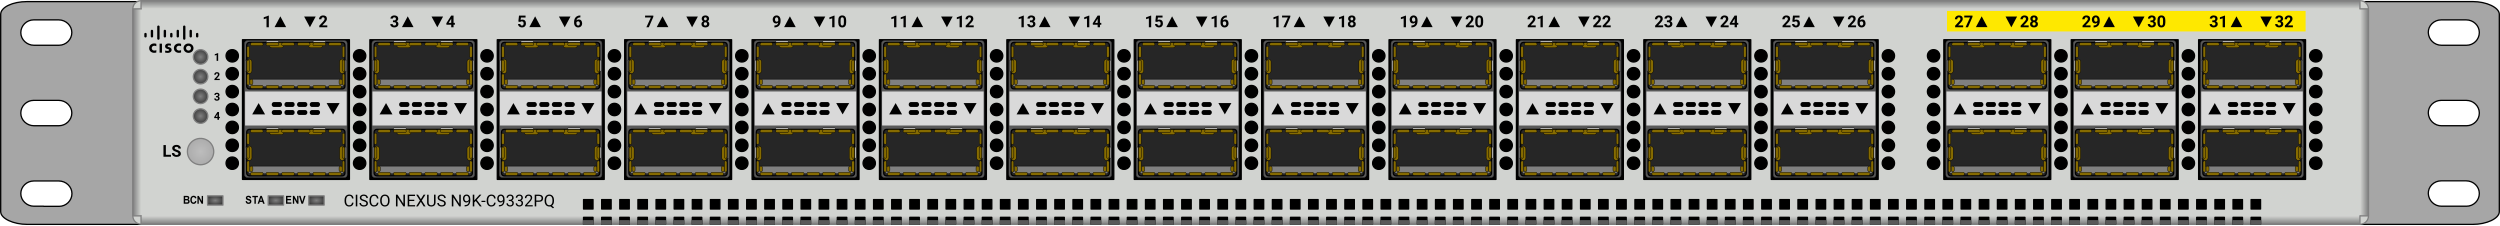 <svg xmlns="http://www.w3.org/2000/svg" xmlns:xlink="http://www.w3.org/1999/xlink" viewBox="0 0 1825 165" fill="#fff" fill-rule="evenodd" stroke="#000" stroke-linecap="round" stroke-linejoin="round" font-family="Roboto" font-size="14" text-anchor="middle"><style><![CDATA[.B{fill:#000}.C{stroke-width:.96}.D{stroke:none}.E{stroke-width:.32}.F{stroke-linejoin:miter}.G{fill:#595959}.H{stroke:#404040}.I{fill:#262626}.J{stroke-width:.959}.K{fill:#d9d9d9}.L{font-size:13.978px}.M{fill:silver}.N{fill:gray}.O{fill:#866b00}.P{stroke:gray}.Q{fill:url(#A)}.R{fill-rule:nonzero}]]></style><use xlink:href="#e" x=".5" y=".5"/><defs><radialGradient id="A" r="100%" fx="50%" fy="50%" cx="50%" cy="50%"><stop offset="0%" stop-color="gray"/><stop offset="71%" stop-color="#262626"/></radialGradient><radialGradient id="B" r="100%" fx="50%" fy="50%" cx="50%" cy="50%"><stop offset="0%" stop-color="#bdbdbd"/><stop offset="71%" stop-color="#a5a5a5"/></radialGradient><linearGradient id="C" x1="50%" y1="0%" x2="50%" y2="100%"><stop offset="0%" stop-color="#7f7f7f"/><stop offset="100%" stop-color="#d1d3d0"/></linearGradient><linearGradient id="D" x1="0%" y1="50%" x2="100%" y2="50%"><stop offset="0%" stop-color="#7f7f7f"/><stop offset="100%" stop-color="#d1d3d0"/></linearGradient><linearGradient id="E" x1="100%" y1="50%" x2="0%" y2="50%"><stop offset="0%" stop-color="#7f7f7f"/><stop offset="100%" stop-color="#d1d3d0"/></linearGradient><linearGradient id="F" x1="50%" y1="100%" x2="50%" y2="0%"><stop offset="0%" stop-color="#7f7f7f"/><stop offset="100%" stop-color="#d1d3d0"/></linearGradient><path id="G" d="M1415.524 118.63c0-2.496-1.92-4.512-4.512-4.512s-4.512 2.016-4.512 4.512 1.92 4.512 4.512 4.512 4.512-1.92 4.512-4.512zm0-13.06c0-2.496-1.92-4.512-4.512-4.512s-4.512 2.016-4.512 4.512 1.92 4.512 4.512 4.512 4.512-1.92 4.512-4.512zm0-13.064c0-2.496-1.92-4.512-4.512-4.512s-4.512 2.016-4.512 4.512 1.92 4.512 4.512 4.512 4.512-1.92 4.512-4.512zm0-13.062c0-2.496-1.92-4.512-4.512-4.512s-4.512 2.016-4.512 4.512 1.92 4.512 4.512 4.512 4.512-1.92 4.512-4.512zm0-13.063c0-2.496-1.92-4.512-4.512-4.512s-4.512 2.016-4.512 4.512 1.92 4.512 4.512 4.512 4.512-1.92 4.512-4.512zm0-13.062c0-2.496-1.92-4.512-4.512-4.512s-4.512 2.016-4.512 4.512 1.92 4.512 4.512 4.512 4.512-1.92 4.512-4.512zm0-13.063c0-2.496-1.92-4.512-4.512-4.512s-4.512 2.016-4.512 4.512 1.92 4.512 4.512 4.512 4.512-1.92 4.512-4.512z"/><path id="H" d="M273.017 129.042h70.986c1.098 0 1.897-.86 1.897-1.92v-96c0-1.06-.799-1.92-1.897-1.92h-70.986c-1.098 0-1.997.86-1.997 1.92v96c0 1.06.898 1.92 1.997 1.92z"/><path id="I" d="M272.617 32.389v30.095c0 1.06.899 1.92 1.897 1.92h67.891c1.098 0 1.897-.86 1.897-1.92V32.389c0-1.06-.799-1.92-1.897-1.92h-67.891c-.998 0-1.897.86-1.897 1.92zm0 63.469v30.094c0 1.06.899 1.92 1.897 1.92h67.891c1.098 0 1.897-.86 1.897-1.92V95.858c0-1.06-.799-1.92-1.897-1.92h-67.891c-.998 0-1.897.86-1.897 1.92z"/><path id="J" d="M271.419 66.282h74.131v24.84h-74.131z"/><path id="K" d="M320.041 83.412h4.693c.898-.198 1.498-1.16 1.398-2.15-.2-.723-.699-1.288-1.398-1.433h-4.693c-.998.198-1.597 1.16-1.398 2.15.1.723.699 1.288 1.398 1.433zm-9.285 0h4.692c.998-.198 1.598-1.16 1.398-2.15-.1-.723-.699-1.288-1.398-1.433h-4.692c-.899.198-1.597 1.16-1.398 2.15.2.723.699 1.288 1.398 1.433zm-9.285 0h4.792c.899-.198 1.498-1.16 1.298-2.15-.1-.723-.599-1.288-1.298-1.433h-4.792c-.898.198-1.498 1.16-1.298 2.15.1.723.599 1.288 1.298 1.433zm-9.185 0h4.692c.998-.198 1.598-1.16 1.398-2.15-.2-.723-.699-1.288-1.398-1.433h-4.692c-.999.198-1.598 1.16-1.398 2.15.1.723.699 1.288 1.398 1.433zm27.755-5.834h4.693c.898-.198 1.498-1.16 1.398-2.15-.2-.723-.699-1.288-1.398-1.433h-4.693c-.998.198-1.597 1.16-1.398 2.15.1.723.699 1.288 1.398 1.433zm-9.285 0h4.692c.998-.198 1.598-1.16 1.398-2.15-.1-.723-.699-1.288-1.398-1.433h-4.692c-.899.198-1.597 1.16-1.398 2.15.2.723.699 1.288 1.398 1.433zm-9.285 0h4.792c.899-.198 1.498-1.16 1.298-2.15-.1-.723-.599-1.288-1.298-1.433h-4.792c-.898.198-1.498 1.16-1.298 2.15.1.723.599 1.288 1.298 1.433zm-9.185 0h4.692c.998-.198 1.598-1.16 1.398-2.15-.2-.723-.699-1.288-1.398-1.433h-4.692c-.999.198-1.598 1.16-1.398 2.15.1.723.699 1.288 1.398 1.433zm38.638-2.83h9.485l-4.792 8.25-4.692-8.25zm-54.313 8.25h9.385l-4.693-8.25-4.692 8.25z"/><path id="L" d="M345.001 51.579c.3 0 .499-.2.499-.47v-7.347c0-.26-.2-.47-.499-.47s-.499.2-.499.47v7.347c0 .26.2.47.499.47zm-72.983 0c.2 0 .399-.2.399-.47v-7.347c0-.26-.2-.47-.399-.47-.299 0-.499.2-.499.47v7.347c0 .26.2.47.499.47zm48.922-21.675c0 .31.299.563.599.563h8.187c.3 0 .599-.252.599-.563s-.3-.562-.599-.562h-8.187c-.3 0-.599.25-.599.562zm-34.245 0c0 .31.199.563.599.563h8.187c.3 0 .599-.252.599-.563s-.3-.562-.599-.562h-8.187c-.4 0-.599.25-.599.562zm-14.677 85.148c.2 0 .399-.2.399-.47v-7.35c0-.26-.2-.47-.399-.47-.299 0-.499.2-.499.47v7.35c0 .26.2.47.499.47zm72.983 0c.3 0 .499-.2.499-.47v-7.35c0-.26-.2-.47-.499-.47s-.499.2-.499.47v7.35c0 .26.2.47.499.47zm-24.061-21.68c0 .31.299.562.599.562h8.187c.3 0 .599-.25.599-.562s-.3-.563-.599-.563h-8.187c-.3 0-.599.252-.599.563zm-34.245 0c0 .31.199.562.599.562h8.187c.3 0 .599-.25.599-.562s-.3-.563-.599-.563h-8.187c-.4 0-.599.252-.599.563z"/><path id="M" d="M273.416 59.199v1.785c0 1.06.799 1.92 1.897 1.92h66.593c.998 0 1.897-.86 1.897-1.92v-1.785c0-1.06-.899-1.92-1.897-1.92h-66.593c-1.098 0-1.897.86-1.897 1.92zm0 63.473v1.78c0 1.06.799 1.92 1.897 1.92h66.593c.998 0 1.897-.86 1.897-1.92v-1.78c0-1.06-.899-1.92-1.897-1.92h-66.593c-1.098 0-1.897.86-1.897 1.92z"/><path id="N" d="M274.514 53.154c.998 0 1.897-.84 1.897-1.875v-6.75c0-1.035-.899-1.875-1.897-1.875s-1.897.84-1.897 1.875v6.75c0 1.036.899 1.875 1.897 1.875zm1.498 8.25c.599 0 1.098-.504 1.098-1.125v-1.875c0-.62-.499-1.125-1.098-1.125s-1.098.504-1.098 1.125v1.875c0 .62.499 1.125 1.098 1.125zm65.196 0c.599 0 1.098-.504 1.098-1.125v-1.875c0-.62-.499-1.125-1.098-1.125-.699 0-1.198.504-1.198 1.125v1.875c0 .62.499 1.125 1.198 1.125zm1.098-8.25c.998 0 1.897-.84 1.897-1.875v-6.75c0-1.035-.899-1.875-1.897-1.875-1.098 0-1.897.84-1.897 1.875v6.75c0 1.036.799 1.875 1.897 1.875zm-24.76-20.625c0 1.036.899 1.875 1.897 1.875h6.789c.998 0 1.797-.84 1.797-1.875s-.799-1.875-1.797-1.875h-6.789c-.998 0-1.897.84-1.897 1.875zm-28.454 0c0 1.036.898 1.875 1.897 1.875h6.789c.998 0 1.797-.84 1.797-1.875s-.799-1.875-1.797-1.875h-6.789c-.998 0-1.897.84-1.897 1.875zm-14.577 84.093c.998 0 1.897-.84 1.897-1.87v-6.75c0-1.04-.899-1.88-1.897-1.88s-1.897.84-1.897 1.88v6.75c0 1.03.899 1.87 1.897 1.87zm1.498 8.25c.599 0 1.098-.5 1.098-1.12v-1.88c0-.62-.499-1.12-1.098-1.12s-1.098.5-1.098 1.12v1.88c0 .62.499 1.12 1.098 1.12zm65.196 0c.599 0 1.098-.5 1.098-1.12v-1.88c0-.62-.499-1.12-1.098-1.12-.699 0-1.198.5-1.198 1.12v1.88c0 .62.499 1.12 1.198 1.12zm1.098-8.25c.998 0 1.897-.84 1.897-1.87v-6.75c0-1.04-.899-1.88-1.897-1.88-1.098 0-1.897.84-1.897 1.88v6.75c0 1.03.799 1.87 1.897 1.87zm-24.76-20.624c0 1.035.899 1.875 1.897 1.875h6.789c.998 0 1.797-.84 1.797-1.875s-.799-1.875-1.797-1.875h-6.789c-.998 0-1.897.84-1.897 1.875zm-28.454 0c0 1.035.898 1.875 1.897 1.875h6.789c.998 0 1.797-.84 1.797-1.875s-.799-1.875-1.797-1.875h-6.789c-.998 0-1.897.84-1.897 1.875z"/><path id="O" d="M273.715 61.686c.499 0 .899-.42.899-.937v-6.4c0-.518-.399-.937-.899-.937s-.998.42-.998.937v6.4c0 .518.499.937.998.937zm0-10.107c.499 0 .899-.42.899-.938v-6.419c0-.518-.399-.938-.899-.938s-.998.42-.998.938v6.41c0 .518.499.938.998.938zm0-10.107c.499 0 .899-.42.899-.937v-6.4c0-.518-.399-.938-.899-.938s-.998.42-.998.938v6.4c0 .518.499.937.998.937zm69.489 20.214c.499 0 .998-.42.998-.937v-6.4c0-.518-.499-.937-.998-.937s-.899.42-.899.937v6.4c0 .518.399.937.899.937zm0-10.107c.499 0 .998-.42.998-.938v-6.419c0-.518-.499-.938-.998-.938s-.899.42-.899.938v6.41c0 .518.399.938.899.938zm0-10.107c.499 0 .998-.42.998-.937v-6.4c0-.518-.499-.938-.998-.938s-.899.42-.899.938v6.4c0 .518.399.937.899.937zm-67.891-9.693c0 .62.499 1.125 1.098 1.125h7.089c.599 0 1.098-.504 1.098-1.125s-.499-1.125-1.098-1.125h-7.089c-.599 0-1.098.504-1.098 1.125zm11.382 0c0 .62.499 1.125 1.098 1.125h7.089c.699 0 1.198-.504 1.198-1.125s-.499-1.125-1.198-1.125h-7.089c-.599 0-1.098.504-1.098 1.125zm11.382 0c0 .62.499 1.125 1.198 1.125h7.089c.599 0 1.098-.504 1.098-1.125s-.499-1.125-1.098-1.125h-7.089c-.699 0-1.198.504-1.198 1.125zm11.482 0c0 .62.499 1.125 1.098 1.125h7.089c.599 0 1.098-.504 1.098-1.125s-.499-1.125-1.098-1.125h-7.089c-.599 0-1.098.504-1.098 1.125zm11.382 0c0 .62.499 1.125 1.098 1.125h7.188c.599 0 1.098-.504 1.098-1.125s-.499-1.125-1.098-1.125h-7.188c-.599 0-1.098.504-1.098 1.125zm11.382 0c0 .62.499 1.125 1.198 1.125h7.088c.599 0 1.098-.504 1.098-1.125s-.499-1.125-1.098-1.125h-7.088c-.699 0-1.198.504-1.198 1.125zm-57.009 31.125c0 .62.499 1.125 1.098 1.125h7.089c.599 0 1.098-.504 1.098-1.125s-.499-1.125-1.098-1.125h-7.089c-.599 0-1.098.504-1.098 1.125zm11.382 0c0 .62.499 1.125 1.098 1.125h7.089c.699 0 1.198-.504 1.198-1.125s-.499-1.125-1.198-1.125h-7.089c-.599 0-1.098.504-1.098 1.125zm11.382 0c0 .62.499 1.125 1.198 1.125h7.089c.599 0 1.098-.504 1.098-1.125s-.499-1.125-1.098-1.125h-7.089c-.699 0-1.198.504-1.198 1.125zm11.482 0c0 .62.499 1.125 1.098 1.125h7.089c.599 0 1.098-.504 1.098-1.125s-.499-1.125-1.098-1.125h-7.089c-.599 0-1.098.504-1.098 1.125zm11.382 0c0 .62.499 1.125 1.098 1.125h7.188c.599 0 1.098-.504 1.098-1.125s-.499-1.125-1.098-1.125h-7.188c-.599 0-1.098.504-1.098 1.125zm11.382 0c0 .62.499 1.125 1.198 1.125h7.088c.599 0 1.098-.504 1.098-1.125s-.499-1.125-1.098-1.125h-7.088c-.699 0-1.198.504-1.198 1.125zm-58.606 62.248c.499 0 .899-.42.899-.93v-6.4c0-.52-.399-.94-.899-.94s-.998.42-.998.94v6.4c0 .5.499.93.998.93zm0-10.1c.499 0 .899-.42.899-.94v-6.4c0-.52-.399-.94-.899-.94s-.998.42-.998.94v6.4c0 .52.499.94.998.94zm0-10.11c.499 0 .899-.422.899-.94v-6.4c0-.518-.399-.938-.899-.938s-.998.42-.998.938v6.4c0 .517.499.94.998.94zm69.489 20.21c.499 0 .998-.42.998-.93v-6.4c0-.52-.499-.94-.998-.94s-.899.42-.899.94v6.4c0 .5.399.93.899.93zm0-10.1c.499 0 .998-.42.998-.94v-6.4c0-.52-.499-.94-.998-.94s-.899.42-.899.94v6.4c0 .52.399.94.899.94zm0-10.11c.499 0 .998-.422.998-.94v-6.4c0-.518-.499-.938-.998-.938s-.899.42-.899.938v6.4c0 .517.399.94.899.94zm-67.891-9.694c0 .62.499 1.125 1.098 1.125h7.089c.599 0 1.098-.504 1.098-1.125s-.499-1.125-1.098-1.125h-7.089c-.599 0-1.098.504-1.098 1.125zm11.382 0c0 .62.499 1.125 1.098 1.125h7.089c.699 0 1.198-.504 1.198-1.125s-.499-1.125-1.198-1.125h-7.089c-.599 0-1.098.504-1.098 1.125zm11.382 0c0 .62.499 1.125 1.198 1.125h7.089c.599 0 1.098-.504 1.098-1.125s-.499-1.125-1.098-1.125h-7.089c-.699 0-1.198.504-1.198 1.125zm11.482 0c0 .62.499 1.125 1.098 1.125h7.089c.599 0 1.098-.504 1.098-1.125s-.499-1.125-1.098-1.125h-7.089c-.599 0-1.098.504-1.098 1.125zm11.382 0c0 .62.499 1.125 1.098 1.125h7.188c.599 0 1.098-.504 1.098-1.125s-.499-1.125-1.098-1.125h-7.188c-.599 0-1.098.504-1.098 1.125zm11.382 0c0 .62.499 1.125 1.198 1.125h7.088c.599 0 1.098-.504 1.098-1.125s-.499-1.125-1.098-1.125h-7.088c-.699 0-1.198.504-1.198 1.125zm-57.009 31.124c0 .62.499 1.13 1.098 1.13h7.089c.599 0 1.098-.5 1.098-1.13s-.499-1.12-1.098-1.12h-7.089c-.599 0-1.098.5-1.098 1.12zm11.382 0c0 .62.499 1.13 1.098 1.13h7.089c.699 0 1.198-.5 1.198-1.13s-.499-1.12-1.198-1.12h-7.089c-.599 0-1.098.5-1.098 1.12zm11.382 0c0 .62.499 1.13 1.198 1.13h7.089c.599 0 1.098-.5 1.098-1.13s-.499-1.12-1.098-1.12h-7.089c-.699 0-1.198.5-1.198 1.12zm11.482 0c0 .62.499 1.13 1.098 1.13h7.089c.599 0 1.098-.5 1.098-1.13s-.499-1.12-1.098-1.12h-7.089c-.599 0-1.098.5-1.098 1.12zm11.382 0c0 .62.499 1.13 1.098 1.13h7.188c.599 0 1.098-.5 1.098-1.13s-.499-1.12-1.098-1.12h-7.188c-.599 0-1.098.5-1.098 1.12zm11.382 0c0 .62.499 1.13 1.198 1.13h7.088c.599 0 1.098-.5 1.098-1.13s-.499-1.12-1.098-1.12h-7.088c-.699 0-1.198.5-1.198 1.12z"/><path id="P" d="M256.47 147.454h1.131q-.158 1.354-.999 2.089-.841.735-2.235.735-1.512 0-2.423-1.084-.911-1.084-.911-2.9v-.82q0-1.189.425-2.092.425-.902 1.204-1.386.779-.483 1.805-.483 1.359 0 2.18.759.82.759.955 2.101h-1.131q-.146-1.02-.636-1.477-.489-.457-1.368-.457-1.078 0-1.69.797-.612.797-.612 2.268v.826q0 1.389.58 2.209.58.82 1.623.82.938 0 1.438-.425.501-.425.665-1.479z"/><path id="Q" d="M264.913 146.359q-1.447-.416-2.106-1.022-.659-.606-.659-1.497 0-1.008.806-1.667.806-.659 2.095-.659.879 0 1.567.34.688.34 1.066.938.378.598.378 1.307h-1.131q0-.773-.492-1.216-.492-.442-1.389-.442-.832 0-1.298.366-.466.366-.466 1.017 0 .521.442.882.442.36 1.506.659 1.063.299 1.664.659.601.36.891.841.29.48.29 1.131 0 1.037-.809 1.661-.809.624-2.162.624-.879 0-1.641-.337-.762-.337-1.175-.923-.413-.586-.413-1.33h1.131q0 .773.571 1.222.571.448 1.526.448.891 0 1.365-.363.475-.363.475-.99 0-.627-.439-.97-.439-.343-1.594-.677z"/><path id="R" d="M295.107 141.63v8.531h-1.131l-4.295-6.574v6.574h-1.131v-8.531h1.131l4.307 6.604v-6.604h1.119z"/><path id="S" d="M341.747 146.411q-.34.404-.812.65-.472.246-1.034.246-.738 0-1.286-.363-.548-.363-.847-1.022-.299-.659-.299-1.456 0-.855.325-1.541.325-.686.923-1.049.598-.363 1.395-.363 1.266 0 1.995.946.729.946.729 2.581v.316q0 2.49-.984 3.636-.984 1.146-2.971 1.175h-.211v-.914h.229q1.342-.023 2.063-.7.721-.677.785-2.142zm-1.67 0q.545 0 1.005-.334.46-.334.671-.826v-.434q0-1.066-.463-1.734-.463-.668-1.172-.668-.715 0-1.148.548-.434.548-.434 1.444 0 .873.419 1.438.419.565 1.122.565z"/><path id="T" d="M370.914 146.253v-.885h.814q.768-.012 1.207-.404.439-.393.439-1.061 0-1.5-1.494-1.5-.703 0-1.122.401-.419.401-.419 1.063h-1.084q0-1.014.741-1.685.741-.671 1.884-.671 1.207 0 1.893.639.686.639.686 1.775 0 .557-.36 1.078-.36.521-.981.779.703.223 1.087.738.384.516.384 1.26 0 1.148-.75 1.822-.75.674-1.951.674-1.201 0-1.954-.65-.753-.65-.753-1.717h1.09q0 .674.439 1.078.439.404 1.178.404.785 0 1.201-.41.416-.41.416-1.178 0-.744-.457-1.143-.457-.398-1.318-.41h-.814z"/><path id="U" d="M195.746 10.868v8.543h-1.693v-6.527l-2.021.627v-1.377l3.533-1.266h.182z"/><path id="V" d="M238.428 18.046v1.365h-5.848v-1.16l2.76-2.941q.568-.621.841-1.084.272-.463.272-.879 0-.568-.287-.894-.287-.325-.82-.325-.574 0-.905.396-.331.396-.331 1.04h-1.699q0-.779.372-1.424.372-.645 1.052-1.011.68-.366 1.541-.366 1.318 0 2.048.633.729.633.729 1.787 0 .633-.328 1.289-.328.656-1.125 1.529l-1.939 2.045h3.668z"/><path id="W" d="M286.356 15.72v-1.324h.902q.645 0 .955-.322.311-.322.311-.855 0-.516-.308-.803-.308-.287-.847-.287-.486 0-.814.267-.328.267-.328.694h-1.693q0-.668.36-1.198.36-.53 1.008-.829.647-.299 1.427-.299 1.354 0 2.121.647.768.647.768 1.784 0 .586-.357 1.078-.357.492-.937.756.721.258 1.075.773.354.516.354 1.219 0 1.137-.829 1.822-.829.686-2.194.686-1.277 0-2.089-.674-.812-.674-.812-1.781h1.693q0 .48.36.785.36.305.888.305.604 0 .946-.319.343-.319.343-.847 0-1.277-1.406-1.277h-.896z"/><path id="X" d="M379.232 15.55l-1.348-.334.492-4.336h4.781v1.412h-3.393l-.211 1.834q.604-.322 1.283-.322 1.219 0 1.91.756.691.756.691 2.115 0 .826-.349 1.479-.349.653-.999 1.014-.65.36-1.535.36-.773 0-1.436-.313-.662-.313-1.046-.882-.384-.568-.407-1.295h1.676q.053.533.372.829.319.296.835.296.574 0 .885-.413.311-.413.311-1.169 0-.727-.357-1.113-.357-.387-1.014-.387-.604 0-.979.316l-.164.152z"/><path id="Y" d="M422.893 10.792h.281v1.395h-.164q-1.148.018-1.849.598-.7.58-.841 1.611.68-.691 1.717-.691 1.113 0 1.77.797.656.797.656 2.098 0 .832-.36 1.506-.36.674-1.02 1.049-.659.375-1.491.375-1.348 0-2.177-.937-.829-.937-.829-2.502v-.609q0-1.389.524-2.452.524-1.063 1.506-1.646.981-.583 2.276-.589zm-1.371 4.271q-.41 0-.744.214-.334.214-.492.565v.516q0 .85.334 1.327.334.478.938.478.545 0 .882-.431.337-.431.337-1.116 0-.697-.34-1.125-.34-.428-.914-.428z"/><path id="Z" d="M476.433 10.88v.949l-3.299 7.582h-1.787l3.305-7.16h-4.242V10.88h6.023z"/><path id="a" d="M517.141 13.148q0 .621-.311 1.102-.311.48-.855.768.621.299.984.823.363.524.363 1.233 0 1.137-.773 1.796-.773.659-2.104.659-1.33 0-2.109-.662-.779-.662-.779-1.793 0-.709.363-1.236.363-.527.979-.82-.545-.287-.853-.768-.308-.48-.308-1.102 0-1.09.727-1.737.727-.647 1.975-.647 1.242 0 1.972.642.729.642.729 1.743zm-1.518 3.803q0-.557-.322-.891-.322-.334-.867-.334-.539 0-.861.331-.322.331-.322.894 0 .545.316.879.316.334.879.334.551 0 .864-.322.313-.322.313-.891zm-.176-3.721q0-.498-.264-.8-.264-.302-.744-.302-.475 0-.738.293-.264.293-.264.809 0 .51.264.82.264.311.744.311.48 0 .741-.311.261-.311.261-.82z"/><path id="b" d="M567.594 16.001q-.662.65-1.547.65-1.131 0-1.811-.776-.68-.776-.68-2.095 0-.838.366-1.538.366-.7 1.022-1.09.656-.39 1.477-.39.844 0 1.5.422.656.422 1.02 1.213.363.791.369 1.811v.627q0 2.133-1.061 3.352-1.061 1.219-3.006 1.301l-.416.006v-1.412l.375-.006q2.209-.1 2.391-2.074zm-1.131-.645q.41 0 .706-.211.296-.211.448-.51v-.697q0-.861-.328-1.336-.328-.475-.879-.475-.51 0-.838.466-.328.466-.328 1.169 0 .697.319 1.146.319.448.899.448z"/><path id="c" d="M617.208 14.314v1.57q0 1.77-.732 2.707-.732.938-2.145.938-1.395 0-2.133-.92-.738-.92-.756-2.637v-1.57q0-1.787.741-2.713.741-.926 2.136-.926 1.395 0 2.133.917.738.917.756 2.634zm-1.693 1.875v-2.027q0-1.061-.29-1.544-.29-.483-.905-.483-.598 0-.882.46-.284.46-.302 1.438v2.074q0 1.043.284 1.55.284.507.911.507.621 0 .896-.486.275-.486.287-1.488z"/><path id="d" d="M802.476 10.88v5.32h.967v1.365h-.967v1.846h-1.693v-1.846h-3.498l-.076-1.066 3.557-5.619h1.711zm-1.805 2.502l-1.775 2.818h1.887v-3.012l-.111.193z"/></defs><symbol id="e" overflow="visible"><g class="C F"><path d="M1788.864 150.044h-7.104c-5.184 0-9.408-4.128-9.6-9.216s4.224-9.312 9.408-9.312h18.24c5.28 0 9.6 4.128 9.6 9.216s-4.128 9.312-9.408 9.312h-11.04zm0-58.752h-7.104c-5.184 0-9.408-4.128-9.6-9.216s4.224-9.312 9.408-9.312h18.24c5.28 0 9.6 4.128 9.6 9.216s-4.128 9.312-9.408 9.312h-11.04zm0-58.752h-7.104c-5.184 0-9.408-4.128-9.6-9.216s4.224-9.312 9.408-9.312h18.24c5.28 0 9.6 4.128 9.6 9.216s-4.128 9.312-9.408 9.312h-11.04zM31.392 150.044h-7.104c-5.184 0-9.6-4.128-9.6-9.216s4.32-9.216 9.504-9.216h18.24c5.184 0 9.6 4.128 9.6 9.216s-4.224 9.312-9.408 9.312H31.392zm0-58.752h-7.104c-5.184 0-9.6-4.128-9.6-9.216s4.224-9.312 9.408-9.312h18.24c5.184 0 9.6 4.128 9.6 9.216s-4.32 9.312-9.504 9.312h-11.04zm0-58.752h-7.104c-5.184 0-9.6-4.128-9.6-9.216s4.224-9.312 9.408-9.312h18.24c5.184 0 9.6 4.128 9.6 9.216s-4.224 9.312-9.408 9.312H31.392zM19.2 163.292h1785.6c9.6 0 19.2-4.128 19.2-9.312v-144c0-5.088-9.6-9.312-19.2-9.312H19.2C8.64.668 0 4.796 0 9.98v144c0 5.184 9.6 9.312 19.2 9.312z" fill="#a6a6a6"/><path d="M102.528 163.152h1620.096c3.168 0 5.856-2.688 5.856-5.952V6c0-3.264-2.688-5.952-5.952-5.952h-1620C99.168-.048 96.48 2.64 96.48 6v151.2c0 3.264 2.688 5.952 6.048 5.952z" fill="#d1d3d0" class="P"/></g><g class="B"><use xlink:href="#G" class="C"/><use xlink:href="#G" x="93" class="C"/><use xlink:href="#G" x="186" class="C"/><use xlink:href="#G" x="279" class="C"/><use xlink:href="#G" x="-1148.98" class="C"/><use xlink:href="#G" x="-1055.98" class="C"/><use xlink:href="#G" x="-962.98" class="C"/><use xlink:href="#G" x="-869.98" class="C"/><use xlink:href="#G" x="-776.98" class="C"/><use xlink:href="#G" x="-683.98" class="C"/><use xlink:href="#G" x="-590.98" class="C"/><use xlink:href="#G" x="-497.98" class="C"/><use xlink:href="#G" x="-405" class="C"/><use xlink:href="#G" x="-312" class="C"/><use xlink:href="#G" x="-219" class="C"/><use xlink:href="#G" x="-126" class="C"/><use xlink:href="#G" x="-33" class="C"/></g><g class="P"><g class="Q"><path d="M140.616 55.455c0-2.928 2.374-5.302 5.302-5.302s5.302 2.374 5.302 5.302-2.374 5.302-5.302 5.302-5.302-2.374-5.302-5.302z" class="C"/><path d="M140.616 69.841c0-2.928 2.374-5.302 5.302-5.302s5.302 2.373 5.302 5.302-2.374 5.302-5.302 5.302-5.302-2.374-5.302-5.302z" class="C"/><path d="M140.616 84.227c0-2.928 2.374-5.302 5.302-5.302s5.302 2.373 5.302 5.302-2.374 5.302-5.302 5.302-5.302-2.374-5.302-5.302z" class="C"/></g><path d="M155.52 110.152a9.6 9.6 0 0 0-19.2 0c0 5.302 4.298 9.6 9.6 9.6s9.6-4.298 9.6-9.6z" fill="url(#B)" class="C"/><path d="M1722.268 5.952V0H102.46v5.952" fill="url(#C)" class="C"/><path d="M102.48 5.978h-5.952v151.104h5.952" fill="url(#D)" class="C"/><path d="M1722.5 5.978h5.952v151.104h-5.952" fill="url(#E)" class="C"/><path d="M1722.268 157.152v5.952H102.46v-5.952" fill="url(#F)" class="C"/><path d="M151.02 149.202h11.232v-6.72H151.02v6.72z" class="C Q"/></g><path d="M133.617 142.506h2.06c.408 0 .712.02.912.057a1.27 1.27 0 0 1 .538.236c.158.119.3.28.395.48a1.41 1.41 0 0 1 .158.67c0 .268-.065.514-.195.738a1.25 1.25 0 0 1-.53.504c.314.102.555.275.724.52s.253.533.253.863a1.86 1.86 0 0 1-.163.76 1.61 1.61 0 0 1-.447.6c-.189.157-.42.238-.698.27-.174.02-.592.034-1.255.04h-1.752zm1.04.953v1.324h.682l.756-.02c.178-.023.318-.092.42-.205s.153-.262.153-.447c0-.177-.044-.32-.132-.432s-.22-.178-.392-.2c-.103-.013-.4-.02-.89-.02zm0 2.277v1.53h.963l.715-.034a.63.63 0 0 0 .378-.229c.097-.12.146-.283.146-.486 0-.172-.038-.318-.112-.437s-.183-.207-.325-.262-.45-.082-.923-.082zm7.254.39l1.01.355c-.155.625-.412 1.09-.772 1.393s-.816.455-1.37.455a2.11 2.11 0 0 1-1.687-.78c-.44-.52-.66-1.23-.66-2.13 0-.953.22-1.693.664-2.22s1.025-.79 1.747-.79c.63 0 1.143.207 1.536.62.234.245.4.596.527 1.055l-1.03.273c-.06-.297-.188-.53-.382-.703a1.02 1.02 0 0 0-.705-.258c-.382 0-.692.152-.93.457s-.357.798-.357 1.48c0 .724.117 1.24.352 1.547s.54.46.914.46c.277 0 .514-.098.714-.293s.342-.503.43-.922zm1.713 2.106v-5.726h1.013l2.11 3.824v-3.824h.967v5.726h-1.044l-2.08-3.734v3.734z" class="B D R"/><path d="M195.27 149.202h11.232v-6.72H195.27v6.72z" class="C P Q"/><path d="M178.8 146.369l1.012-.11c.06.378.185.655.37.832s.438.266.754.266c.335 0 .588-.08.758-.236a.73.73 0 0 0 .255-.553c0-.136-.036-.25-.107-.346s-.196-.178-.374-.248c-.122-.047-.4-.13-.833-.25-.558-.154-.95-.342-1.174-.566-.316-.315-.475-.7-.475-1.152a1.59 1.59 0 0 1 .223-.818 1.44 1.44 0 0 1 .643-.58c.28-.133.618-.2 1.014-.2.647 0 1.134.157 1.46.473s.5.736.515 1.262l-1.04.05c-.044-.294-.14-.506-.286-.635s-.366-.193-.66-.193c-.302 0-.54.07-.7.207-.1.09-.165.207-.165.356a.46.46 0 0 0 .155.348c.13.122.45.25.956.383s.88.27 1.123.412a1.52 1.52 0 0 1 .57.582c.137.246.206.55.206.912 0 .328-.082.635-.246.922a1.52 1.52 0 0 1-.696.639c-.3.14-.674.21-1.12.21-.652 0-1.152-.167-1.5-.502s-.57-.825-.638-1.465zm6.424 1.863v-4.758h-1.53v-.97h4.096v.97h-1.525v4.758zm7.487 0h-1.131l-.45-1.3h-2.06l-.426 1.3h-1.104l2.007-5.726h1.1zm-1.916-2.266l-.7-2.125-.696 2.125z" class="B D R"/><path d="M224.89 149.202h11.232v-6.72H224.89v6.72z" class="C P Q"/><g class="D"><path d="M208.284 148.232v-5.726h3.82v.97h-2.78v1.27h2.588v.965h-2.588v1.56h2.88v.961zm5.01 0v-5.726h1.013l2.11 3.824v-3.824h.967v5.726h-1.044l-2.08-3.734v3.734zm6.305 0l-1.842-5.726h1.13l1.304 4.238 1.262-4.238h1.104l-1.847 5.726z" class="B R"/><path d="M1420.8 7.48h261.792v14.976H1420.8z" fill="#fee800"/></g><g class="C"><path d="M140.616 41.069c0-2.928 2.374-5.302 5.302-5.302s5.302 2.374 5.302 5.302-2.374 5.302-5.302 5.302-5.302-2.374-5.302-5.302z" class="P Q"/><path d="M269.52 130.452h78.048V28.5H269.52v101.952z" class="B"/></g><use xlink:href="#H" class="E F G H"/><use xlink:href="#I" class="I J"/><g class="D"><use xlink:href="#J" class="K"/><use xlink:href="#K" class="B"/></g><g class="E"><use xlink:href="#L" class="M"/><use xlink:href="#M" class="N"/><g class="O"><use xlink:href="#N"/><use xlink:href="#O"/></g></g><path d="M362.52 130.452h78.048V28.5H362.52v101.952z" class="B C"/><use xlink:href="#H" x="93" class="E F G H"/><use xlink:href="#I" x="93" class="I J"/><g class="D"><use xlink:href="#J" x="93" class="K"/><use xlink:href="#K" x="93" class="B"/></g><g class="E"><use xlink:href="#L" x="93" class="M"/><use xlink:href="#M" x="93" class="N"/><g class="O"><use xlink:href="#N" x="93"/><use xlink:href="#O" x="93"/></g></g><path d="M455.52 130.452h78.048V28.5H455.52v101.952z" class="B C"/><use xlink:href="#H" x="186" class="E F G H"/><use xlink:href="#I" x="186" class="I J"/><g class="D"><use xlink:href="#J" x="186" class="K"/><use xlink:href="#K" x="186" class="B"/></g><g class="E"><use xlink:href="#L" x="186" class="M"/><use xlink:href="#M" x="186" class="N"/><g class="O"><use xlink:href="#N" x="186"/><use xlink:href="#O" x="186"/></g></g><path d="M548.52 130.452h78.048V28.5H548.52v101.952z" class="B C"/><use xlink:href="#H" x="279" class="E F G H"/><use xlink:href="#I" x="279" class="I J"/><g class="D"><use xlink:href="#J" x="279" class="K"/><use xlink:href="#K" x="279" class="B"/></g><g class="E"><use xlink:href="#L" x="279" class="M"/><use xlink:href="#M" x="279" class="N"/><g class="O"><use xlink:href="#N" x="279"/><use xlink:href="#O" x="279"/></g></g><path d="M641.52 130.452h78.048V28.5H641.52v101.952z" class="B C"/><use xlink:href="#H" x="372" class="E F G H"/><use xlink:href="#I" x="372" class="I J"/><g class="D"><use xlink:href="#J" x="372" class="K"/><use xlink:href="#K" x="372" class="B"/></g><g class="E"><use xlink:href="#L" x="372" class="M"/><use xlink:href="#M" x="372" class="N"/><g class="O"><use xlink:href="#N" x="372"/><use xlink:href="#O" x="372"/></g></g><path d="M734.52 130.452h78.048V28.5H734.52v101.952z" class="B C"/><use xlink:href="#H" x="465" class="E F G H"/><use xlink:href="#I" x="465" class="I J"/><g class="D"><use xlink:href="#J" x="465" class="K"/><use xlink:href="#K" x="465" class="B"/></g><g class="E"><use xlink:href="#L" x="465" class="M"/><use xlink:href="#M" x="465" class="N"/><g class="O"><use xlink:href="#N" x="465"/><use xlink:href="#O" x="465"/></g></g><path d="M827.52 130.452h78.048V28.5H827.52v101.952z" class="B C"/><use xlink:href="#H" x="558" class="E F G H"/><use xlink:href="#I" x="558" class="I J"/><g class="D"><use xlink:href="#J" x="558" class="K"/><use xlink:href="#K" x="558" class="B"/></g><g class="E"><use xlink:href="#L" x="558" class="M"/><use xlink:href="#M" x="558" class="N"/><g class="O"><use xlink:href="#N" x="558"/><use xlink:href="#O" x="558"/></g></g><path d="M920.52 130.452h78.048V28.5H920.52v101.952z" class="B C"/><use xlink:href="#H" x="651" class="E F G H"/><use xlink:href="#I" x="651" class="I J"/><g class="D"><use xlink:href="#J" x="651" class="K"/><use xlink:href="#K" x="651" class="B"/></g><g class="E"><use xlink:href="#L" x="651" class="M"/><use xlink:href="#M" x="651" class="N"/><g class="O"><use xlink:href="#N" x="651"/><use xlink:href="#O" x="651"/></g></g><path d="M1013.5 130.452h78.048V28.5H1013.5v101.952z" class="B C"/><use xlink:href="#H" x="743.98" class="E F G H"/><use xlink:href="#I" x="743.98" class="I J"/><g class="D"><use xlink:href="#J" x="743.98" class="K"/><use xlink:href="#K" x="743.98" class="B"/></g><g class="E"><use xlink:href="#L" x="743.98" class="M"/><use xlink:href="#M" x="743.98" class="N"/><g class="O"><use xlink:href="#N" x="743.98"/><use xlink:href="#O" x="743.98"/></g></g><path d="M1106.5 130.452h78.048V28.5H1106.5v101.952z" class="B C"/><use xlink:href="#H" x="836.98" class="E F G H"/><use xlink:href="#I" x="836.98" class="I J"/><g class="D"><use xlink:href="#J" x="836.98" class="K"/><use xlink:href="#K" x="836.98" class="B"/></g><g class="E"><use xlink:href="#L" x="836.98" class="M"/><use xlink:href="#M" x="836.98" class="N"/><g class="O"><use xlink:href="#N" x="836.98"/><use xlink:href="#O" x="836.98"/></g></g><path d="M1199.5 130.452h78.048V28.5H1199.5v101.952z" class="B C"/><use xlink:href="#H" x="929.98" class="E F G H"/><use xlink:href="#I" x="929.98" class="I J"/><g class="D"><use xlink:href="#J" x="929.98" class="K"/><use xlink:href="#K" x="929.98" class="B"/></g><g class="E"><use xlink:href="#L" x="929.98" class="M"/><use xlink:href="#M" x="929.98" class="N"/><g class="O"><use xlink:href="#N" x="929.98"/><use xlink:href="#O" x="929.98"/></g></g><path d="M1292.5 130.452h78.048V28.5H1292.5v101.952z" class="B C"/><use xlink:href="#H" x="1022.98" class="E F G H"/><use xlink:href="#I" x="1022.98" class="I J"/><g class="D"><use xlink:href="#J" x="1022.98" class="K"/><use xlink:href="#K" x="1022.98" class="B"/></g><g class="E"><use xlink:href="#L" x="1022.98" class="M"/><use xlink:href="#M" x="1022.98" class="N"/><g class="O"><use xlink:href="#N" x="1022.98"/><use xlink:href="#O" x="1022.98"/></g></g><path d="M1418.5 130.452h78.048V28.5H1418.5v101.952z" class="B C"/><use xlink:href="#H" x="1148.98" class="E F G H"/><use xlink:href="#I" x="1148.98" class="I J"/><g class="D"><use xlink:href="#J" x="1148.98" class="K"/><use xlink:href="#K" x="1148.98" class="B"/></g><g class="E"><use xlink:href="#L" x="1148.98" class="M"/><use xlink:href="#M" x="1148.98" class="N"/><g class="O"><use xlink:href="#N" x="1148.98"/><use xlink:href="#O" x="1148.98"/></g></g><path d="M1511.5 130.452h78.048V28.5H1511.5v101.952z" class="B C"/><use xlink:href="#H" x="1241.98" class="E F G H"/><use xlink:href="#I" x="1241.98" class="I J"/><g class="D"><use xlink:href="#J" x="1241.98" class="K"/><use xlink:href="#K" x="1241.98" class="B"/></g><g class="E"><use xlink:href="#L" x="1241.98" class="M"/><use xlink:href="#M" x="1241.98" class="N"/><g class="O"><use xlink:href="#N" x="1241.98"/><use xlink:href="#O" x="1241.98"/></g></g><g class="B"><path d="M116 31.38h1.731v6.575H116zm15.678 1.884c-.075-.027-.627-.359-1.459-.359-1.123 0-1.89.745-1.89 1.759 0 .987.748 1.75 1.89 1.75.814 0 1.384-.305 1.459-.359v1.768c-.512.153-1.045.231-1.581.233-1.946 0-3.648-1.283-3.648-3.41 0-1.974 1.543-3.41 3.648-3.41.814 0 1.403.197 1.59.242v1.759zm-18.053 0c-.065-.027-.627-.359-1.45-.359-1.123 0-1.899.745-1.899 1.759 0 .987.748 1.75 1.899 1.75.814 0 1.375-.305 1.45-.359v1.768a5.53 5.53 0 0 1-1.572.233c-1.946 0-3.648-1.283-3.648-3.41 0-1.974 1.543-3.41 3.648-3.41.814 0 1.403.197 1.572.242v1.759zm27.117 1.409c0 1.885-1.515 3.411-3.629 3.411-2.105 0-3.611-1.526-3.611-3.411s1.497-3.41 3.611-3.41 3.629 1.526 3.629 3.41zm-3.629-1.732c-1.029 0-1.777.772-1.777 1.732 0 .951.767 1.723 1.777 1.723 1.029 0 1.796-.772 1.796-1.723 0-.96-.767-1.732-1.796-1.732zm-12.824-.063c-.019-.009-.748-.197-1.347-.197-.692 0-1.076.215-1.076.538 0 .395.514.538.795.628l.468.153c1.123.341 1.637 1.077 1.637 1.885 0 1.651-1.515 2.208-2.834 2.208a10.77 10.77 0 0 1-1.871-.179v-1.526a6.24 6.24 0 0 0 1.637.251c.861 0 1.253-.242 1.253-.628 0-.332-.346-.521-.776-.655l-.374-.108c-.963-.296-1.777-.835-1.777-1.93 0-1.23.963-2.064 2.554-2.064a7.15 7.15 0 0 1 1.684.215v1.4zm-17.718-8.561c0-.449-.393-.808-.861-.808s-.861.359-.861.808v1.723a.81.81 0 0 0 .252.584.88.88 0 0 0 .609.242c.468 0 .861-.359.861-.826v-1.723zm4.715-2.262c0-.449-.393-.826-.861-.826a.88.88 0 0 0-.609.242.81.81 0 0 0-.252.584v3.985a.81.81 0 0 0 .252.584.88.88 0 0 0 .609.242c.468 0 .861-.359.861-.826v-3.985zM116 18.95c0-.449-.374-.808-.861-.808s-.861.359-.861.808v8.733c0 .456.385.826.861.826s.861-.37.861-.826V18.95zm4.715 3.105a.81.81 0 0 0-.252-.584.88.88 0 0 0-.609-.242c-.468 0-.861.359-.861.826v3.985c0 .449.393.826.861.826a.88.88 0 0 0 .609-.242.81.81 0 0 0 .252-.584v-3.985zm4.714 2.262c0-.449-.374-.808-.861-.808-.468 0-.861.359-.861.808v1.723c0 .449.393.826.861.826a.88.88 0 0 0 .609-.242.81.81 0 0 0 .252-.584v-1.723zm4.715-2.262a.81.81 0 0 0-.252-.584.88.88 0 0 0-.609-.242c-.468 0-.842.359-.842.826v3.985c0 .449.374.826.842.826a.88.88 0 0 0 .609-.242.81.81 0 0 0 .252-.584v-3.985zm4.714-3.105c0-.449-.374-.808-.842-.808s-.861.359-.861.808v8.733a.81.81 0 0 0 .252.584.88.88 0 0 0 .609.242c.468 0 .842-.359.842-.826V18.95zm4.734 3.105a.81.81 0 0 0-.255-.587.88.88 0 0 0-.615-.239.87.87 0 0 0-.605.242.8.8 0 0 0-.246.583v3.985a.8.8 0 0 0 .246.583.87.87 0 0 0 .605.242.88.88 0 0 0 .615-.239.81.81 0 0 0 .255-.587v-3.985zm4.696 2.262c0-.449-.374-.808-.842-.808s-.861.359-.861.808v1.723a.81.81 0 0 0 .252.584.88.88 0 0 0 .609.242c.468 0 .842-.359.842-.826v-1.723z" class="D"/><g class="C"><use xlink:href="#G" x="-1241.98"/><path d="M1604.5 130.452h78.048V28.5H1604.5v101.952z"/></g></g><use xlink:href="#H" x="1334.98" class="E F G H"/><use xlink:href="#I" x="1334.98" class="I J"/><g class="D"><use xlink:href="#J" x="1334.98" class="K"/><use xlink:href="#K" x="1334.98" class="B"/></g><g class="E"><use xlink:href="#L" x="1334.98" class="M"/><use xlink:href="#M" x="1334.98" class="N"/><g class="O"><use xlink:href="#N" x="1334.98"/><use xlink:href="#O" x="1334.98"/></g></g><path d="M176.52 130.452h78.048V28.5H176.52v101.952z" class="B C"/><use xlink:href="#H" x="-93" class="E F G H"/><use xlink:href="#I" x="-93" class="I J"/><g class="D"><use xlink:href="#J" x="-93" class="K"/><use xlink:href="#K" x="-93" class="B"/></g><g class="E"><use xlink:href="#L" x="-93" class="M"/><use xlink:href="#M" x="-93" class="N"/><g class="O"><use xlink:href="#N" x="-93"/><use xlink:href="#O" x="-93"/></g></g><g class="B"><path d="M1472 11.556h-8.448l4.224 7.872 4.224-7.872zm-30.1 7.74h8.448l-4.224-7.872-4.224 7.872zm123.1-7.74h-8.448l4.224 7.872 4.224-7.872zm-30.1 7.74h8.448l-4.224-7.872-4.224 7.872zm123.1-7.74h-8.448l4.224 7.872 4.224-7.872zm-30.1 7.74h8.448l-4.224-7.872-4.224 7.872zm-1397.93-7.74h-8.448l4.224 7.872 4.224-7.872zm-30.04 7.74h8.448l-4.224-7.872-4.224 7.872zm123.04-7.74h-8.448l4.224 7.872 4.224-7.872zm-30.04 7.74h8.448l-4.224-7.872-4.224 7.872zm123.04-7.74h-8.448l4.224 7.872 4.224-7.872zm-30.04 7.74h8.448l-4.224-7.872-4.224 7.872zm123.04-7.74h-8.448l4.224 7.872 4.224-7.872zm-30.04 7.74h8.448l-4.224-7.872-4.224 7.872zm123.04-7.74h-8.448l4.224 7.872 4.224-7.872zm-30.04 7.74h8.448l-4.224-7.872-4.224 7.872zm123.04-7.74h-8.448l4.224 7.872 4.224-7.872zm-30.04 7.74h8.448l-4.224-7.872-4.224 7.872zm123.04-7.74h-8.448l4.224 7.872 4.224-7.872zm-30.04 7.74h8.448l-4.224-7.872-4.224 7.872zm123.04-7.74h-8.448l4.224 7.872 4.224-7.872zm-30.04 7.74h8.448l-4.224-7.872-4.224 7.872zm123.04-7.74h-8.448l4.224 7.872 4.224-7.872zm-30.04 7.74h8.448l-4.224-7.872-4.224 7.872zm123.07-7.74h-8.448l4.224 7.872 4.224-7.872zm-30.1 7.74h8.448l-4.224-7.872-4.224 7.872zm123.1-7.74h-8.448l4.224 7.872 4.224-7.872zm-30.1 7.74h8.448l-4.224-7.872-4.224 7.872zm123.1-7.74h-8.448l4.224 7.872 4.224-7.872zm-30.1 7.74h8.448l-4.224-7.872-4.224 7.872zm123.1-7.74h-8.448l4.224 7.872 4.224-7.872zm-30.1 7.74h8.448l-4.224-7.872-4.224 7.872z" class="D"/><path d="M1616.4 163.152h6.912v-4.992h-6.912v4.992zm13.2 0h6.912v-4.992h-6.912v4.992zm13.2 0h6.912v-4.992h-6.912v4.992zm-79.4 0h6.912v-4.992h-6.912v4.992zm13.3 0h6.912v-4.992h-6.912v4.992zm13.2 0h6.912v-4.992h-6.912v4.992zm13.2 0h6.912v-4.992h-6.912v4.992zm-92.6 0h6.912v-4.992h-6.912v4.992zm13.3 0h6.912v-4.992h-6.912v4.992zm13.2 0h6.912v-4.992H1537v4.992zm13.2 0h6.912v-4.992h-6.912v4.992zm-92.6 0h6.912v-4.992h-6.912v4.992zm13.2 0h6.912v-4.992h-6.912v4.992zm13.3 0h6.912v-4.992h-6.912v4.992zm13.2 0h6.912v-4.992h-6.912v4.992zm-92.6 0h6.912v-4.992h-6.912v4.992zm13.2 0h6.912v-4.992h-6.912v4.992zm13.2 0h6.912v-4.992h-6.912v4.992zm13.3 0h6.912v-4.992h-6.912v4.992zm-92.7 0h6.912v-4.992h-6.912v4.992zm13.3 0h6.912v-4.992H1365v4.992zm13.2 0h6.912v-4.992h-6.912v4.992zm13.2 0h6.912v-4.992h-6.912v4.992zm-92.6 0h6.912v-4.992h-6.912v4.992zm13.2 0h6.912v-4.992H1312v4.992zm13.3 0h6.912v-4.992h-6.912v4.992zm13.2 0h6.912v-4.992h-6.912v4.992zm-52.9 0h6.912v-4.992h-6.912v4.992zm-52.9 0h6.912v-4.992h-6.912v4.992zm13.2 0h6.912v-4.992h-6.912v4.992zm13.2 0h6.912v-4.992h-6.912v4.992zm13.2 0h6.912v-4.992h-6.912v4.992zm-52.9 0h6.912v-4.992h-6.912v4.992zm-79.4 0h6.912v-4.992H1140v4.992zm13.3 0h6.912v-4.992h-6.912v4.992zm13.2 0h6.912v-4.992h-6.912v4.992zm13.2 0h6.912v-4.992h-6.912v4.992zm13.3 0h6.912v-4.992H1193v4.992zm13.2 0h6.912v-4.992h-6.912v4.992zm-92.6 0h6.912v-4.992h-6.912v4.992zm13.2 0h6.912v-4.992h-6.912v4.992zm-26.5 0h6.912v-4.992h-6.912v4.992zm-13.2 0h6.912v-4.992h-6.912v4.992zm-13.2 0h6.912v-4.992h-6.912v4.992zm-13.3 0h6.912v-4.992h-6.912v4.992zm-13.2 0h6.912v-4.992h-6.912v4.992zm-13.2 0h6.912v-4.992h-6.912v4.992zm-13.3 0h6.912v-4.992h-6.912v4.992zm-13.2 0h6.912v-4.992h-6.912v4.992zm-13.22 0h6.912v-4.992h-6.912v4.992zm-13.23 0h6.912v-4.992h-6.912v4.992zm-13.23 0h6.912v-4.992h-6.912v4.992zm-13.23 0h6.912v-4.992h-6.912v4.992zm-13.23 0h6.912v-4.992h-6.912v4.992zm-13.23 0h6.912v-4.992h-6.912v4.992zm-13.24 0h6.912v-4.992h-6.912v4.992zm-13.23 0h6.912v-4.992h-6.912v4.992zm-13.23 0h6.912v-4.992h-6.912v4.992zm-13.23 0h6.912v-4.992H875.4v4.992zm-13.23 0h6.912v-4.992h-6.912v4.992zm-13.24 0h6.912v-4.992h-6.912v4.992zm-13.23 0h6.912v-4.992H835.7v4.992zm-13.23 0h6.912v-4.992h-6.912v4.992zm-13.23 0h6.912v-4.992h-6.912v4.992zm-13.23 0h6.912v-4.992h-6.912v4.992zm-13.23 0h6.912v-4.992h-6.912v4.992zm-13.24 0h6.912v-4.992h-6.912v4.992zm-13.23 0h6.912v-4.992h-6.912v4.992zm-13.23 0h6.912v-4.992h-6.912v4.992zm-13.23 0h6.912v-4.992h-6.912v4.992zm-13.23 0h6.912v-4.992h-6.912v4.992zm-13.23 0h6.912v-4.992h-6.912v4.992zm-13.24 0h6.912v-4.992h-6.912v4.992zm-13.23 0h6.912v-4.992h-6.912v4.992zm-13.23 0h6.912v-4.992h-6.912v4.992zm-13.23 0h6.912v-4.992h-6.912v4.992zm-13.23 0h6.912v-4.992h-6.912v4.992zm-13.23 0h6.912v-4.992H624v4.992zm-13.24 0h6.912v-4.992h-6.912v4.992zm-13.23 0h6.912v-4.992h-6.912v4.992zm-13.23 0h6.912v-4.992H584.3v4.992zm-13.23 0h6.912v-4.992h-6.912v4.992zm-13.23 0h6.912v-4.992h-6.912v4.992zm-13.23 0h6.912v-4.992h-6.912v4.992zm-13.24 0h6.912v-4.992h-6.912v4.992zm-13.23 0h6.912v-4.992h-6.912v4.992zm-13.23 0h6.912v-4.992h-6.912v4.992zm-13.23 0h6.912v-4.992h-6.912v4.992zm-13.23 0h6.912v-4.992h-6.912v4.992zm-13.23 0h6.912v-4.992h-6.912v4.992zm-13.24 0h6.912v-4.992h-6.912v4.992zm-13.23 0h6.912v-4.992h-6.912v4.992zm-13.23 0h6.912v-4.992h-6.912v4.992z" class="C"/></g><path d="M1616.4 163.152h6.912v-2.496h-6.912v2.496zm13.2 0h6.912v-2.496h-6.912v2.496zm13.2 0h6.912v-2.496h-6.912v2.496zm-79.4 0h6.912v-2.496h-6.912v2.496zm13.3 0h6.912v-2.496h-6.912v2.496zm13.2 0h6.912v-2.496h-6.912v2.496zm13.2 0h6.912v-2.496h-6.912v2.496zm-92.6 0h6.912v-2.496h-6.912v2.496zm13.3 0h6.912v-2.496h-6.912v2.496zm13.2 0h6.912v-2.496H1537v2.496zm13.2 0h6.912v-2.496h-6.912v2.496zm-92.6 0h6.912v-2.496h-6.912v2.496zm13.2 0h6.912v-2.496h-6.912v2.496zm13.3 0h6.912v-2.496h-6.912v2.496zm13.2 0h6.912v-2.496h-6.912v2.496zm-92.6 0h6.912v-2.496h-6.912v2.496zm13.2 0h6.912v-2.496h-6.912v2.496zm13.2 0h6.912v-2.496h-6.912v2.496zm13.3 0h6.912v-2.496h-6.912v2.496zm-92.7 0h6.912v-2.496h-6.912v2.496zm13.3 0h6.912v-2.496H1365v2.496zm13.2 0h6.912v-2.496h-6.912v2.496zm13.2 0h6.912v-2.496h-6.912v2.496zm-92.6 0h6.912v-2.496h-6.912v2.496zm13.2 0h6.912v-2.496H1312v2.496zm13.3 0h6.912v-2.496h-6.912v2.496zm13.2 0h6.912v-2.496h-6.912v2.496zm-52.9 0h6.912v-2.496h-6.912v2.496zm-52.9 0h6.912v-2.496h-6.912v2.496zm13.2 0h6.912v-2.496h-6.912v2.496zm13.2 0h6.912v-2.496h-6.912v2.496zm13.2 0h6.912v-2.496h-6.912v2.496zm-52.9 0h6.912v-2.496h-6.912v2.496zm-79.4 0h6.912v-2.496H1140v2.496zm13.3 0h6.912v-2.496h-6.912v2.496zm13.2 0h6.912v-2.496h-6.912v2.496zm13.2 0h6.912v-2.496h-6.912v2.496zm13.3 0h6.912v-2.496H1193v2.496zm13.2 0h6.912v-2.496h-6.912v2.496zm-92.6 0h6.912v-2.496h-6.912v2.496zm13.2 0h6.912v-2.496h-6.912v2.496zm-26.5 0h6.912v-2.496h-6.912v2.496zm-13.2 0h6.912v-2.496h-6.912v2.496zm-13.2 0h6.912v-2.496h-6.912v2.496zm-13.3 0h6.912v-2.496h-6.912v2.496zm-13.2 0h6.912v-2.496h-6.912v2.496zm-13.2 0h6.912v-2.496h-6.912v2.496zm-13.3 0h6.912v-2.496h-6.912v2.496zm-13.2 0h6.912v-2.496h-6.912v2.496zm-13.22 0h6.912v-2.496h-6.912v2.496zm-13.23 0h6.912v-2.496h-6.912v2.496zm-13.23 0h6.912v-2.496h-6.912v2.496zm-13.23 0h6.912v-2.496h-6.912v2.496zm-13.23 0h6.912v-2.496h-6.912v2.496zm-13.23 0h6.912v-2.496h-6.912v2.496zm-13.24 0h6.912v-2.496h-6.912v2.496zm-13.23 0h6.912v-2.496h-6.912v2.496zm-13.23 0h6.912v-2.496h-6.912v2.496zm-13.23 0h6.912v-2.496H875.4v2.496zm-13.23 0h6.912v-2.496h-6.912v2.496zm-13.24 0h6.912v-2.496h-6.912v2.496zm-13.23 0h6.912v-2.496H835.7v2.496zm-13.23 0h6.912v-2.496h-6.912v2.496zm-13.23 0h6.912v-2.496h-6.912v2.496zm-13.23 0h6.912v-2.496h-6.912v2.496zm-13.23 0h6.912v-2.496h-6.912v2.496zm-13.24 0h6.912v-2.496h-6.912v2.496zm-13.23 0h6.912v-2.496h-6.912v2.496zm-13.23 0h6.912v-2.496h-6.912v2.496zm-13.23 0h6.912v-2.496h-6.912v2.496zm-13.23 0h6.912v-2.496h-6.912v2.496zm-13.23 0h6.912v-2.496h-6.912v2.496zm-13.24 0h6.912v-2.496h-6.912v2.496zm-13.23 0h6.912v-2.496h-6.912v2.496zm-13.23 0h6.912v-2.496h-6.912v2.496zm-13.23 0h6.912v-2.496h-6.912v2.496zm-13.23 0h6.912v-2.496h-6.912v2.496zm-13.23 0h6.912v-2.496H624v2.496zm-13.24 0h6.912v-2.496h-6.912v2.496zm-13.23 0h6.912v-2.496h-6.912v2.496zm-13.23 0h6.912v-2.496H584.3v2.496zm-13.23 0h6.912v-2.496h-6.912v2.496zm-13.23 0h6.912v-2.496h-6.912v2.496zm-13.23 0h6.912v-2.496h-6.912v2.496zm-13.24 0h6.912v-2.496h-6.912v2.496zm-13.23 0h6.912v-2.496h-6.912v2.496zm-13.23 0h6.912v-2.496h-6.912v2.496zm-13.23 0h6.912v-2.496h-6.912v2.496zm-13.23 0h6.912v-2.496h-6.912v2.496zm-13.23 0h6.912v-2.496h-6.912v2.496zm-13.24 0h6.912v-2.496h-6.912v2.496zm-13.23 0h6.912v-2.496h-6.912v2.496zm-13.23 0h6.912v-2.496h-6.912v2.496z" stroke="#595959" class="C G"/><g class="B"><path d="M1616.4 152.092h6.912v-6.912h-6.912v6.912zm13.2 0h6.912v-6.912h-6.912v6.912zm13.2 0h6.912v-6.912h-6.912v6.912zm-79.4 0h6.912v-6.912h-6.912v6.912zm13.3 0h6.912v-6.912h-6.912v6.912zm13.2 0h6.912v-6.912h-6.912v6.912zm13.2 0h6.912v-6.912h-6.912v6.912zm-92.6 0h6.912v-6.912h-6.912v6.912zm13.3 0h6.912v-6.912h-6.912v6.912zm13.2 0h6.912v-6.912H1537v6.912zm13.2 0h6.912v-6.912h-6.912v6.912zm-92.6 0h6.912v-6.912h-6.912v6.912zm13.2 0h6.912v-6.912h-6.912v6.912zm13.3 0h6.912v-6.912h-6.912v6.912zm13.2 0h6.912v-6.912h-6.912v6.912zm-92.6 0h6.912v-6.912h-6.912v6.912zm13.2 0h6.912v-6.912h-6.912v6.912zm13.2 0h6.912v-6.912h-6.912v6.912zm13.3 0h6.912v-6.912h-6.912v6.912zm-92.7 0h6.912v-6.912h-6.912v6.912zm13.3 0h6.912v-6.912H1365v6.912zm13.2 0h6.912v-6.912h-6.912v6.912zm13.2 0h6.912v-6.912h-6.912v6.912zm-92.6 0h6.912v-6.912h-6.912v6.912zm13.2 0h6.912v-6.912H1312v6.912zm13.3 0h6.912v-6.912h-6.912v6.912zm13.2 0h6.912v-6.912h-6.912v6.912zm-52.9 0h6.912v-6.912h-6.912v6.912zm-52.9 0h6.912v-6.912h-6.912v6.912zm13.2 0h6.912v-6.912h-6.912v6.912zm13.2 0h6.912v-6.912h-6.912v6.912zm13.2 0h6.912v-6.912h-6.912v6.912zm-52.9 0h6.912v-6.912h-6.912v6.912zm-79.4 0h6.912v-6.912H1140v6.912zm13.3 0h6.912v-6.912h-6.912v6.912zm13.2 0h6.912v-6.912h-6.912v6.912zm13.2 0h6.912v-6.912h-6.912v6.912zm13.3 0h6.912v-6.912H1193v6.912zm13.2 0h6.912v-6.912h-6.912v6.912zm-92.6 0h6.912v-6.912h-6.912v6.912zm13.2 0h6.912v-6.912h-6.912v6.912zm-26.5 0h6.912v-6.912h-6.912v6.912zm-13.2 0h6.912v-6.912h-6.912v6.912zm-13.2 0h6.912v-6.912h-6.912v6.912zm-13.3 0h6.912v-6.912h-6.912v6.912zm-13.2 0h6.912v-6.912h-6.912v6.912zm-13.2 0h6.912v-6.912h-6.912v6.912zm-13.3 0h6.912v-6.912h-6.912v6.912zm-13.2 0h6.912v-6.912h-6.912v6.912zm-13.22 0h6.912v-6.912h-6.912v6.912zm-13.23 0h6.912v-6.912h-6.912v6.912zm-13.23 0h6.912v-6.912h-6.912v6.912zm-13.23 0h6.912v-6.912h-6.912v6.912zm-13.23 0h6.912v-6.912h-6.912v6.912zm-13.23 0h6.912v-6.912h-6.912v6.912zm-13.24 0h6.912v-6.912h-6.912v6.912zm-13.23 0h6.912v-6.912h-6.912v6.912zm-13.23 0h6.912v-6.912h-6.912v6.912zm-13.23 0h6.912v-6.912H875.4v6.912zm-13.23 0h6.912v-6.912h-6.912v6.912zm-13.24 0h6.912v-6.912h-6.912v6.912zm-13.23 0h6.912v-6.912H835.7v6.912zm-13.23 0h6.912v-6.912h-6.912v6.912zm-13.23 0h6.912v-6.912h-6.912v6.912zm-13.23 0h6.912v-6.912h-6.912v6.912zm-13.23 0h6.912v-6.912h-6.912v6.912zm-13.24 0h6.912v-6.912h-6.912v6.912zm-13.23 0h6.912v-6.912h-6.912v6.912zm-13.23 0h6.912v-6.912h-6.912v6.912zm-13.23 0h6.912v-6.912h-6.912v6.912zm-13.23 0h6.912v-6.912h-6.912v6.912zm-13.23 0h6.912v-6.912h-6.912v6.912zm-13.24 0h6.912v-6.912h-6.912v6.912zm-13.23 0h6.912v-6.912h-6.912v6.912zm-13.23 0h6.912v-6.912h-6.912v6.912zm-13.23 0h6.912v-6.912h-6.912v6.912zm-13.23 0h6.912v-6.912h-6.912v6.912zm-13.23 0h6.912v-6.912H624v6.912zm-13.24 0h6.912v-6.912h-6.912v6.912zm-13.23 0h6.912v-6.912h-6.912v6.912zm-13.23 0h6.912v-6.912H584.3v6.912zm-13.23 0h6.912v-6.912h-6.912v6.912zm-13.23 0h6.912v-6.912h-6.912v6.912zm-132.32 0h6.912v-6.912h-6.912v6.912zm119.09 0h6.912v-6.912h-6.912v6.912zm-13.24 0h6.912v-6.912h-6.912v6.912zm-13.23 0h6.912v-6.912h-6.912v6.912zm-13.23 0h6.912v-6.912h-6.912v6.912zm-13.23 0h6.912v-6.912h-6.912v6.912zm-13.23 0h6.912v-6.912h-6.912v6.912zm-13.23 0h6.912v-6.912h-6.912v6.912zm-13.24 0h6.912v-6.912h-6.912v6.912zm-13.23 0h6.912v-6.912h-6.912v6.912z" class="C"/><g class="D"><path d="M158.758 38.256v5.695h-1.129V39.6l-1.348.418V39.1l2.355-.844h.121zm1.156 18.785v.91h-3.898v-.773l1.84-1.961q.379-.414.561-.723.182-.309.182-.586 0-.379-.191-.596-.191-.217-.547-.217-.383 0-.604.264-.221.264-.221.693h-1.133q0-.52.248-.949.248-.43.701-.674.453-.244 1.027-.244.879 0 1.365.422.486.422.486 1.191 0 .422-.219.859-.219.438-.75 1.02l-1.293 1.363h2.445zm-2.75 13.45v-.883h.602q.43 0 .637-.215.207-.215.207-.57 0-.344-.205-.535-.205-.191-.564-.191-.324 0-.543.178-.219.178-.219.463h-1.129q0-.445.24-.799.24-.354.672-.553.432-.199.951-.199.902 0 1.414.432.512.432.512 1.189 0 .391-.238.719-.238.328-.625.504.48.172.717.516.236.344.236.813 0 .758-.553 1.215-.553.457-1.463.457-.852 0-1.393-.449-.541-.449-.541-1.187h1.129q0 .32.24.523.24.203.592.203.402 0 .631-.213.229-.213.229-.564 0-.852-.937-.852h-.598zm2.192 10.773v3.547H160v.91h-.645v1.23h-1.129v-1.23h-2.332l-.051-.711 2.371-3.746h1.141zm-1.203 1.668l-1.184 1.879h1.258v-2.008l-.074.129zm-37.571 22.448v7.119h3.732v1.412h-5.49v-8.531h1.758zm9.164 6.293q0-.498-.352-.765-.352-.267-1.266-.562-.914-.296-1.447-.583-1.453-.785-1.453-2.115 0-.691.39-1.233.39-.542 1.119-.847.729-.305 1.638-.305.914 0 1.629.331.715.331 1.11.935.396.604.396 1.371h-1.758q0-.586-.369-.911-.369-.325-1.037-.325-.645 0-1.002.272-.357.272-.357.718 0 .416.419.697.419.281 1.233.527 1.5.451 2.186 1.119.686.668.686 1.664 0 1.107-.838 1.737-.838.63-2.256.63-.984 0-1.793-.36-.809-.36-1.233-.987-.425-.627-.425-1.453h1.764q0 1.412 1.688 1.412.627 0 .979-.255.352-.255.352-.712z"/><use xlink:href="#P"/><path d="M260.343 141.63v8.531h-1.125v-8.531h1.125z"/><use xlink:href="#Q"/><use xlink:href="#P" x="18.193"/><path d="M283.891 145.632v.539q0 1.254-.422 2.188-.422.935-1.195 1.427-.773.492-1.805.492-1.008 0-1.787-.495-.779-.495-1.21-1.412-.431-.917-.442-2.124v-.615q0-1.23.428-2.174.428-.943 1.21-1.444.782-.501 1.79-.501 1.025 0 1.808.495.782.495 1.204 1.436.422.94.422 2.188zm-1.119.621v-.633q0-1.518-.609-2.329-.609-.812-1.705-.812-1.066 0-1.679.812-.612.812-.63 2.253v.627q0 1.471.618 2.312.618.841 1.702.841 1.09 0 1.688-.794.598-.794.615-2.276z"/><use xlink:href="#R"/><path d="M301.926 145.298v.92h-3.697v3.023h4.295v.92h-5.42v-8.531h5.361v.926h-4.236v2.742h3.697zm2.725-3.668l2.057 3.27 2.045-3.27h1.324l-2.695 4.23 2.76 4.301h-1.336l-2.098-3.328-2.109 3.328h-1.33l2.766-4.301-2.701-4.23h1.318zm11.672 0h1.131v5.801q-.006 1.207-.759 1.975-.753.768-2.042.861l-.299.012q-1.4 0-2.232-.756-.832-.756-.844-2.08v-5.812h1.113v5.777q0 .926.51 1.438.51.513 1.453.513.955 0 1.462-.51.507-.51.507-1.436v-5.783z"/><use xlink:href="#Q" x="56.83"/><use xlink:href="#R" x="40.769"/><use xlink:href="#S"/><path d="M349.803 150.161l-3.023-3.967-1.043 1.084v2.883h-1.125v-8.531h1.125v4.219l3.791-4.219h1.359l-3.357 3.768 3.621 4.764h-1.348zm4.043-4.066v.885h-2.859v-.885h2.859z"/><use xlink:href="#P" x="103.746"/><use xlink:href="#S" x="25.007"/><use xlink:href="#T"/><use xlink:href="#T" x="6.739"/><path d="M388.405 149.277v.885h-5.59v-.779l2.953-3.281q.656-.744.905-1.21.249-.466.249-.964 0-.668-.404-1.096-.404-.428-1.078-.428-.809 0-1.257.46-.448.46-.448 1.28h-1.084q0-1.178.759-1.904.759-.727 2.03-.727 1.189 0 1.881.624.691.624.691 1.661 0 1.26-1.605 3l-2.285 2.479h4.283zm4.565-2.456h-2.01v3.34h-1.125v-8.531h3.146q1.4 0 2.194.715.794.715.794 1.893 0 1.242-.776 1.913-.776.671-2.224.671zm-2.01-4.266v3.346h2.021q.902 0 1.383-.425.48-.425.48-1.228 0-.762-.48-1.219-.48-.457-1.318-.475h-2.086zm12.96 3.071v.545q0 1.236-.393 2.13-.393.894-1.102 1.397l1.523 1.195-.768.709-1.799-1.43q-.422.105-.891.105-1.008 0-1.787-.495-.779-.495-1.21-1.412-.431-.917-.442-2.124v-.615q0-1.23.428-2.174.428-.943 1.21-1.444.782-.501 1.79-.501 1.031 0 1.813.498.782.498 1.204 1.433.422.935.422 2.183zm-1.125.627v-.633q0-1.506-.601-2.323-.601-.817-1.714-.817-1.061 0-1.673.812-.612.812-.63 2.253v.627q0 1.465.612 2.309.612.844 1.702.844 1.09 0 1.688-.794.598-.794.615-2.276z"/><use xlink:href="#U"/><use xlink:href="#V"/><use xlink:href="#W"/><path d="M330.59 10.88v5.32h.967v1.365h-.967v1.846h-1.693v-1.846h-3.498l-.076-1.066 3.557-5.619h1.711zm-1.805 2.502L327.01 16.2h1.887v-3.012l-.111.193z"/><use xlink:href="#X"/><use xlink:href="#Y"/><use xlink:href="#Z"/><use xlink:href="#a"/><use xlink:href="#b"/><path d="M608.694 10.868v8.543H607v-6.527l-2.021.627v-1.377l3.533-1.266h.182z"/><use xlink:href="#c"/><use xlink:href="#U" x="458.116"/><use xlink:href="#U" x="465.001"/><path d="M701.694 10.868v8.543H700v-6.527l-2.021.627v-1.377l3.533-1.266h.182z"/><use xlink:href="#V" x="471.885"/><use xlink:href="#U" x="551.116"/><use xlink:href="#W" x="465"/><path d="M794.694 10.868v8.543H793v-6.527l-2.021.627v-1.377l3.533-1.266h.182z"/><use xlink:href="#d"/><use xlink:href="#U" x="644.116"/><use xlink:href="#X" x="465"/><path d="M887.694 10.868v8.543H886v-6.527l-2.021.627v-1.377l3.533-1.266h.182z"/><use xlink:href="#Y" x="471.885"/><use xlink:href="#U" x="737.116"/><use xlink:href="#Z" x="465.001"/><path d="M980.694 10.868v8.543H979v-6.527l-2.021.627v-1.377l3.533-1.266h.182z"/><use xlink:href="#a" x="471.885"/><use xlink:href="#U" x="830.116"/><use xlink:href="#b" x="465"/><use xlink:href="#V" x="837"/><use xlink:href="#c" x="464.999"/><use xlink:href="#V" x="882.168"/><use xlink:href="#U" x="930"/><use xlink:href="#V" x="930"/><use xlink:href="#V" x="936.885"/><use xlink:href="#V" x="975.168"/><use xlink:href="#W" x="930"/><use xlink:href="#V" x="1023"/><use xlink:href="#d" x="464.999"/><use xlink:href="#V" x="1068.168"/><use xlink:href="#X" x="930"/><use xlink:href="#V" x="1116"/><use xlink:href="#Y" x="936.885"/><use xlink:href="#V" x="1194.168"/><use xlink:href="#Z" x="963"/><use xlink:href="#V" x="1242"/><use xlink:href="#a" x="969.884"/><use xlink:href="#V" x="1287.168"/><use xlink:href="#b" x="963"/><use xlink:href="#W" x="1282.947"/><use xlink:href="#c" x="962.999"/><use xlink:href="#W" x="1328.115"/><use xlink:href="#U" x="1428"/><use xlink:href="#W" x="1375.947"/><use xlink:href="#V" x="1434.885"/></g></g></symbol></svg>
